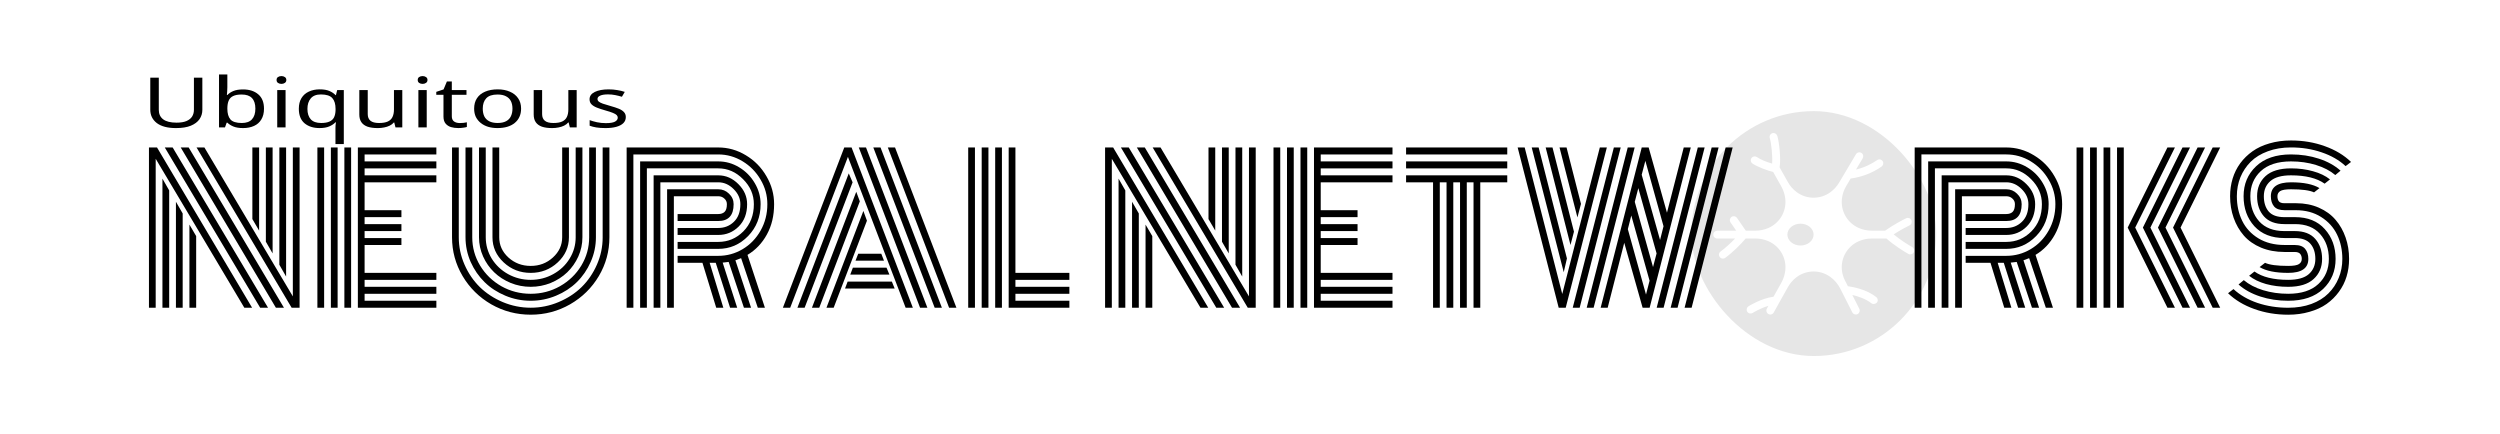 <?xml version="1.0" encoding="UTF-8" standalone="no"?>
<!-- Created with Inkscape (http://www.inkscape.org/) -->

<svg
   width="283.464mm"
   height="49.229mm"
   viewBox="0 0 283.464 49.229"
   version="1.1"
   id="svg5"
   xml:space="preserve"
   inkscape:version="1.2.2 (b0a8486541, 2022-12-01)"
   sodipodi:docname="logo.svg"
   inkscape:export-filename="../../../Documents/ubiquitousneuralnetworks-logo.png"
   inkscape:export-xdpi="96"
   inkscape:export-ydpi="96"
   xmlns:inkscape="http://www.inkscape.org/namespaces/inkscape"
   xmlns:sodipodi="http://sodipodi.sourceforge.net/DTD/sodipodi-0.dtd"
   xmlns="http://www.w3.org/2000/svg"
   xmlns:svg="http://www.w3.org/2000/svg"><sodipodi:namedview
     id="namedview7"
     pagecolor="#ffffff"
     bordercolor="#000000"
     borderopacity="0.25"
     inkscape:showpageshadow="2"
     inkscape:pageopacity="0.0"
     inkscape:pagecheckerboard="0"
     inkscape:deskcolor="#d1d1d1"
     inkscape:document-units="mm"
     showgrid="false"
     showguides="true"
     inkscape:zoom="1.0544998"
     inkscape:cx="306.30636"
     inkscape:cy="107.63397"
     inkscape:window-width="1920"
     inkscape:window-height="1012"
     inkscape:window-x="1920"
     inkscape:window-y="38"
     inkscape:window-maximized="1"
     inkscape:current-layer="layer1" /><defs
     id="defs2" /><g
     inkscape:label="Layer 1"
     inkscape:groupmode="layer"
     id="layer1"
     transform="translate(-7.275,-74.82)"><g
       id="g350"><rect
         style="fill:#ffffff;stroke-width:0.328"
         id="rect184"
         width="283.464"
         height="49.229"
         x="7.275"
         y="74.82" /><g
         id="SVGRepo_bgCarrier"
         stroke-width="0"
         transform="matrix(0.089,0,0,0.089,201.361,89.734)"
         style="fill:#e6e6e6;stroke:#000000;stroke-width:0;stroke-dasharray:none"><g
           id="g594"
           style="fill:#e6e6e6;stroke-width:0;stroke-dasharray:none"><rect
             x="-26"
             y="-26"
             width="312"
             height="312"
             rx="156"
             fill="#7ed0ec"
             strokewidth="0"
             id="rect526"
             style="fill:#e6e6e6;stroke-width:0;stroke-dasharray:none" /></g></g><g
         id="SVGRepo_iconCarrier"
         transform="matrix(0.089,0,0,0.089,201.361,89.734)"
         style="fill:#ffffff;stroke:#000000;stroke-width:0;stroke-dasharray:none"> <path
   d="m 255.413,147.195 c -5.044,-2.812 -15.403,-9.266 -23.638,-16.198 8.415,-5.436 18.043,-10.489 20.078,-11.392 2.528,-1.122 3.668,-4.081 2.547,-6.609 -1.123,-2.529 -4.081,-3.67 -6.609,-2.547 -3.014,1.338 -17.239,8.867 -26.895,15.837 H 203.68 c -5.669,0 -11.276,-1.181 -16.463,-3.468 -14.435,-6.365 -23.085,-21.346 -21.379,-37.03 0.626,-5.76 2.483,-11.318 5.444,-16.298 l 5.704,-9.594 c 14.034,-1.87 27.56,-7.069 39.22,-15.105 2.187,-1.507 3.064,-4.438 1.751,-6.748 -1.476,-2.596 -4.82,-3.314 -7.217,-1.651 -6,4.165 -15.134,9.22 -26.952,12.064 l 8.453,-14.217 c 1.337,-2.248 0.891,-5.234 -1.218,-6.782 -2.419,-1.775 -5.779,-1.048 -7.278,1.471 l -21.544,36.233 c -2.826,4.753 -6.582,8.886 -11.044,12.152 -12.729,9.318 -30.028,9.318 -42.757,0 -4.61,-3.375 -8.446,-7.697 -11.248,-12.677 L 86.467,45.651 C 88.342,34.01 85.874,13.511 83.586,5.675 82.83,3.088 80.2,1.388 77.577,2.008 c -2.835,0.67 -4.479,3.575 -3.651,6.322 1.982,6.574 3.743,22.643 3.016,32.538 -7.472,-2.106 -14.741,-5.206 -19.164,-8.224 -2.13,-1.453 -5.075,-1.237 -6.769,0.707 -1.997,2.293 -1.517,5.741 0.913,7.423 6,4.154 19.198,9.099 26.341,10.724 l 10.362,18.411 c 2.755,4.894 4.488,10.297 5.096,15.88 v 0 c 1.706,15.683 -6.944,30.665 -21.379,37.03 -5.187,2.287 -10.794,3.468 -16.463,3.468 H 43.376 C 34.993,114.301 32.277,110.191 32.25,110.149 c -1.523,-2.309 -4.628,-2.949 -6.938,-1.427 -2.31,1.522 -2.949,4.627 -1.428,6.936 0.095,0.144 1.931,2.924 7.281,10.628 H 7.224 c -2.616,0 -4.952,1.912 -5.2,4.517 -0.285,2.987 2.056,5.5 4.985,5.5 h 22.769 c -5.411,5.665 -12.411,12.135 -18.617,16.614 -1.999,1.443 -2.609,4.147 -1.37,6.279 l 0.093,0.16 c 1.508,2.597 4.89,3.312 7.291,1.566 9.494,-6.904 20.299,-17.645 26.014,-24.619 h 12.703 c 5.665,0 11.269,1.18 16.452,3.466 14.434,6.364 23.084,21.345 21.378,37.028 v 0 c -0.609,5.598 -2.342,11.016 -5.096,15.929 l -9.924,17.7 c -16.216,2.254 -31.256,11.813 -31.922,12.241 -2.327,1.496 -2.958,4.567 -1.506,6.921 1.883,3.054 5.574,2.321 6.921,1.506 0.781,-0.472 9.107,-5.791 19.967,-9.002 l -1.946,3.581 c -1.32,2.38 -0.5,5.379 1.847,6.757 v 0 c 2.425,1.424 5.547,0.575 6.917,-1.881 l 7.215,-13.006 c 0,0 0,0 0,0 l 10.998,-19.617 c 2.787,-4.971 6.61,-9.287 11.208,-12.653 12.729,-9.319 30.028,-9.319 42.757,0 5.314,3.89 9.633,8.98 12.607,14.855 l 15.312,30.251 c 1.252,2.467 4.267,3.451 6.733,2.199 2.466,-1.252 3.451,-4.266 2.199,-6.733 l -8.87,-17.583 c 7.174,1.609 16.973,4.753 24.166,10.444 2.274,1.799 5.543,0.929 7.04,-0.775 1.825,-2.079 1.384,-5.311 -0.775,-7.04 -12.063,-9.671 -29.382,-12.922 -36.132,-13.862 l -3.826,-7.537 c -2.014,-3.969 -3.293,-8.27 -3.775,-12.694 -1.706,-15.683 6.943,-30.664 21.378,-37.028 v 0 c 5.184,-2.286 10.787,-3.466 16.453,-3.466 h 18.958 c 9.23,8.339 22.01,16.333 27.908,19.641 2.37,1.329 5.57,0.216 6.814,-1.936 1.385,-2.395 0.481,-5.467 -1.935,-6.814 z m -142.328,-1.988 c -9.22,0 -16.695,-6.229 -16.695,-13.912 0,-7.683 7.474,-13.912 16.695,-13.912 9.22,0 16.695,6.229 16.695,13.912 0,7.683 -7.475,13.912 -16.695,13.912 z"
   id="path530"
   style="fill:#ffffff;stroke-width:0;stroke-dasharray:none" /> </g><path
         d="m 30.219,87.274 q 0,0.584 -0.322,1.058 -0.322,0.466 -0.988,0.742 -0.655,0.268 -1.674,0.268 -1.428,0 -2.179,-0.568 -0.741,-0.576 -0.741,-1.516 v -3.631 h 0.966 v 3.655 q 0,0.687 0.494,1.066 0.504,0.379 1.513,0.379 0.698,0 1.127,-0.182 0.44,-0.189 0.644,-0.513 0.204,-0.332 0.204,-0.758 v -3.647 h 0.955 z"
         id="path290"
         style="font-size:9.205px;font-family:Rubik;-inkscape-font-specification:Rubik;stroke-width:0.345" /><path
         d="m 33.053,84.724 q 0,0.268 -0.021,0.505 -0.011,0.229 -0.032,0.363 h 0.054 q 0.247,-0.268 0.676,-0.45 0.429,-0.182 1.106,-0.182 1.073,0 1.717,0.553 0.655,0.545 0.655,1.634 0,0.726 -0.301,1.216 -0.29,0.489 -0.827,0.734 -0.537,0.245 -1.245,0.245 -0.676,0 -1.106,-0.182 -0.429,-0.182 -0.676,-0.434 h -0.075 l -0.193,0.537 H 32.108 V 83.263 h 0.945 z m 1.621,0.813 q -0.612,0 -0.966,0.174 -0.354,0.166 -0.504,0.521 -0.15,0.347 -0.15,0.892 v 0.032 q 0,0.782 0.343,1.2 0.354,0.41 1.299,0.41 0.773,0 1.149,-0.418 0.386,-0.418 0.386,-1.208 0,-0.797 -0.386,-1.2 -0.376,-0.403 -1.17,-0.403 z"
         id="path292"
         style="font-size:9.205px;font-family:Rubik;-inkscape-font-specification:Rubik;stroke-width:0.345" /><path
         d="m 39.654,85.032 v 4.231 h -0.945 v -4.231 z m -0.462,-1.587 q 0.215,0 0.376,0.111 0.172,0.103 0.172,0.332 0,0.221 -0.172,0.332 -0.161,0.111 -0.376,0.111 -0.236,0 -0.397,-0.111 -0.161,-0.111 -0.161,-0.332 0,-0.229 0.161,-0.332 0.161,-0.111 0.397,-0.111 z"
         id="path294"
         style="font-size:9.205px;font-family:Rubik;-inkscape-font-specification:Rubik;stroke-width:0.345" /><path
         d="m 45.311,89.35 q 0,-0.142 0.011,-0.332 0.011,-0.189 0.043,-0.324 h -0.064 q -0.247,0.268 -0.687,0.458 -0.429,0.189 -1.116,0.189 -1.041,0 -1.696,-0.545 -0.644,-0.553 -0.644,-1.642 0,-0.726 0.301,-1.216 0.301,-0.489 0.837,-0.734 0.537,-0.253 1.234,-0.253 0.676,0 1.106,0.189 0.429,0.189 0.687,0.466 h 0.043 l 0.14,-0.576 h 0.751 v 6.126 h -0.945 z m -1.632,-0.584 q 0.59,0 0.945,-0.158 0.365,-0.158 0.526,-0.482 0.161,-0.332 0.172,-0.821 v -0.142 q 0,-0.805 -0.365,-1.216 -0.365,-0.418 -1.299,-0.418 -0.773,0 -1.149,0.45 -0.376,0.442 -0.376,1.192 0,0.75 0.376,1.176 0.386,0.418 1.17,0.418 z"
         id="path296"
         style="font-size:9.205px;font-family:Rubik;-inkscape-font-specification:Rubik;stroke-width:0.345" /><path
         d="m 52.889,85.032 v 4.231 h -0.773 l -0.14,-0.56 h -0.043 q -0.182,0.221 -0.472,0.363 -0.29,0.142 -0.633,0.205 -0.343,0.071 -0.719,0.071 -0.687,0 -1.159,-0.158 -0.462,-0.166 -0.698,-0.505 -0.236,-0.339 -0.236,-0.876 v -2.771 h 0.955 v 2.723 q 0,0.505 0.311,0.758 0.311,0.253 0.966,0.253 0.644,0 1.009,-0.174 0.376,-0.182 0.526,-0.521 0.161,-0.347 0.161,-0.837 v -2.202 z"
         id="path298"
         style="font-size:9.205px;font-family:Rubik;-inkscape-font-specification:Rubik;stroke-width:0.345" /><path
         d="m 55.659,85.032 v 4.231 h -0.945 v -4.231 z m -0.462,-1.587 q 0.215,0 0.376,0.111 0.172,0.103 0.172,0.332 0,0.221 -0.172,0.332 -0.161,0.111 -0.376,0.111 -0.236,0 -0.397,-0.111 -0.161,-0.111 -0.161,-0.332 0,-0.229 0.161,-0.332 0.161,-0.111 0.397,-0.111 z"
         id="path300"
         style="font-size:9.205px;font-family:Rubik;-inkscape-font-specification:Rubik;stroke-width:0.345" /><path
         d="m 59.405,88.773 q 0.215,0 0.44,-0.024 0.225,-0.032 0.365,-0.063 v 0.529 q -0.15,0.055 -0.429,0.087 -0.279,0.039 -0.537,0.039 -0.451,0 -0.837,-0.111 -0.376,-0.118 -0.612,-0.403 -0.236,-0.284 -0.236,-0.797 v -2.463 h -0.816 v -0.332 l 0.827,-0.276 0.376,-0.9 h 0.558 v 0.971 h 1.664 v 0.537 h -1.664 v 2.447 q 0,0.387 0.247,0.576 0.258,0.182 0.655,0.182 z"
         id="path302"
         style="font-size:9.205px;font-family:Rubik;-inkscape-font-specification:Rubik;stroke-width:0.345" /><path
         d="m 66.36,87.139 q 0,0.529 -0.193,0.939 -0.182,0.403 -0.537,0.687 -0.343,0.284 -0.848,0.434 -0.494,0.142 -1.106,0.142 -0.569,0 -1.052,-0.142 -0.483,-0.15 -0.837,-0.434 -0.354,-0.284 -0.558,-0.687 -0.193,-0.41 -0.193,-0.939 0,-0.703 0.322,-1.184 0.322,-0.489 0.923,-0.742 0.601,-0.261 1.428,-0.261 0.784,0 1.374,0.261 0.601,0.253 0.934,0.742 0.343,0.482 0.343,1.184 z m -4.347,0 q 0,0.497 0.172,0.868 0.182,0.363 0.558,0.56 0.376,0.197 0.955,0.197 0.58,0 0.955,-0.197 0.376,-0.197 0.547,-0.56 0.182,-0.371 0.182,-0.868 0,-0.505 -0.182,-0.86 -0.182,-0.355 -0.558,-0.545 -0.365,-0.197 -0.955,-0.197 -0.88,0 -1.277,0.426 -0.397,0.426 -0.397,1.176 z"
         id="path304"
         style="font-size:9.205px;font-family:Rubik;-inkscape-font-specification:Rubik;stroke-width:0.345" /><path
         d="m 72.661,85.032 v 4.231 h -0.773 l -0.14,-0.56 h -0.043 q -0.182,0.221 -0.472,0.363 -0.29,0.142 -0.633,0.205 -0.343,0.071 -0.719,0.071 -0.687,0 -1.159,-0.158 -0.462,-0.166 -0.698,-0.505 -0.236,-0.339 -0.236,-0.876 v -2.771 h 0.955 v 2.723 q 0,0.505 0.311,0.758 0.311,0.253 0.966,0.253 0.644,0 1.009,-0.174 0.376,-0.182 0.526,-0.521 0.161,-0.347 0.161,-0.837 v -2.202 z"
         id="path306"
         style="font-size:9.205px;font-family:Rubik;-inkscape-font-specification:Rubik;stroke-width:0.345" /><path
         d="m 78.232,88.095 q 0,0.41 -0.279,0.687 -0.279,0.276 -0.794,0.418 -0.515,0.142 -1.224,0.142 -0.601,0 -1.041,-0.071 -0.429,-0.071 -0.762,-0.197 v -0.632 q 0.343,0.126 0.827,0.237 0.494,0.103 0.998,0.103 0.719,0 1.041,-0.166 0.322,-0.174 0.322,-0.458 0,-0.158 -0.118,-0.284 -0.118,-0.126 -0.429,-0.253 -0.301,-0.126 -0.869,-0.284 -0.558,-0.158 -0.955,-0.316 -0.397,-0.158 -0.612,-0.379 -0.215,-0.221 -0.215,-0.568 0,-0.537 0.59,-0.829 0.601,-0.292 1.567,-0.292 0.526,0 0.977,0.079 0.462,0.071 0.859,0.205 l -0.322,0.553 q -0.365,-0.111 -0.762,-0.189 -0.397,-0.079 -0.816,-0.079 -0.58,0 -0.891,0.142 -0.301,0.134 -0.301,0.371 0,0.174 0.14,0.3 0.14,0.118 0.462,0.237 0.333,0.111 0.88,0.268 0.547,0.15 0.934,0.308 0.386,0.158 0.59,0.387 0.204,0.221 0.204,0.56 z"
         id="path308"
         style="font-size:9.205px;font-family:Rubik;-inkscape-font-specification:Rubik;stroke-width:0.345" /><path
         d="m 36.655,100.966 -0.765,-1.306 v -8.119 h 0.765 z m 1.53,2.589 -0.765,-1.328 V 91.541 h 0.765 z m 1.53,2.622 -0.765,-1.339 V 91.541 h 0.765 z m -10.962,-5.892 0.765,1.306 v 8.119 h -0.765 z m -1.53,-2.589 0.765,1.328 V 109.71 h -0.765 z m -1.53,-2.622 0.765,1.339 V 109.71 h -0.765 z m 0.266,-3.533 h 0.892 L 37.665,109.71 h -0.892 z m 1.806,0 h 0.903 L 39.47,109.71 h -0.914 z m 1.795,0 h 0.892 L 40.479,108.427 V 91.541 H 41.244 V 109.71 q 0,0 -0.903,0 z M 24.928,92.824 V 109.71 H 24.164 V 91.541 q 0,0 0.914,0 L 35.859,109.71 h -0.882 z"
         style="font-size:19.761px;font-family:Monoton;-inkscape-font-specification:Monoton;stroke-width:0.138"
         id="path550" /><path
         d="M 47.086,109.71 H 46.322 V 91.541 h 0.765 z m -1.53,0 H 44.792 V 91.541 h 0.765 z m -1.53,0 H 43.262 V 91.541 h 0.765 z m 4.589,-3.95 h 8.137 v 0.79 h -8.137 v 0.79 h 8.137 v 0.79 h -8.137 v 0.79 h 8.137 v 0.79 H 47.851 V 91.541 h 8.901 v 0.79 h -8.137 v 0.79 h 8.137 v 0.79 h -8.137 v 0.79 h 8.137 v 0.79 h -8.137 v 3.16 h 4.175 v 0.79 h -4.175 v 0.79 h 4.175 v 0.79 h -4.175 v 0.79 h 4.175 v 0.79 h -4.175 z"
         style="font-size:19.761px;font-family:Monoton;-inkscape-font-specification:Monoton;stroke-width:0.138"
         id="path552" /><path
         d="M 71.018,101.723 V 91.541 h 0.765 v 10.182 q 0,1.668 -1.275,2.853 -1.275,1.185 -3.059,1.185 -1.785,0 -3.059,-1.185 -1.275,-1.185 -1.275,-2.853 V 91.541 h 0.765 v 10.182 q 0,1.339 1.041,2.293 1.052,0.955 2.528,0.955 1.476,0 2.517,-0.955 1.052,-0.955 1.052,-2.293 z m 1.53,0 V 91.541 h 0.765 v 10.182 q 0,1.141 -0.467,2.183 -0.467,1.031 -1.253,1.788 -0.786,0.757 -1.87,1.207 -1.083,0.439 -2.273,0.439 -1.19,0 -2.273,-0.439 -1.083,-0.45 -1.87,-1.207 -0.786,-0.757 -1.253,-1.788 -0.467,-1.042 -0.467,-2.183 V 91.541 h 0.765 v 10.182 q 0,1.306 0.68,2.425 0.69,1.108 1.859,1.756 1.179,0.647 2.56,0.647 1.381,0 2.549,-0.647 1.179,-0.647 1.859,-1.756 0.69,-1.119 0.69,-2.425 z m 1.53,0 V 91.541 h 0.765 v 10.182 q 0,1.459 -0.595,2.798 -0.584,1.328 -1.572,2.293 -0.988,0.966 -2.358,1.536 -1.37,0.571 -2.868,0.571 -1.498,0 -2.868,-0.571 -1.37,-0.571 -2.358,-1.536 -0.988,-0.966 -1.583,-2.293 -0.584,-1.339 -0.584,-2.798 V 91.541 h 0.765 v 10.182 q 0,1.734 0.892,3.215 0.892,1.47 2.411,2.337 1.53,0.856 3.325,0.856 1.795,0 3.314,-0.856 1.53,-0.867 2.422,-2.337 0.892,-1.481 0.892,-3.215 z m 1.53,0 V 91.541 h 0.765 v 10.182 q 0,2.37 -1.2,4.4 -1.2,2.019 -3.261,3.204 -2.05,1.174 -4.461,1.174 -2.411,0 -4.472,-1.174 -2.05,-1.185 -3.25,-3.204 -1.2,-2.03 -1.2,-4.4 V 91.541 h 0.765 v 10.182 q 0,1.613 0.648,3.094 0.648,1.481 1.742,2.556 1.094,1.064 2.602,1.701 1.519,0.636 3.165,0.636 1.646,0 3.155,-0.636 1.519,-0.636 2.613,-1.701 1.094,-1.075 1.742,-2.556 0.648,-1.481 0.648,-3.094 z"
         style="font-size:19.761px;font-family:Monoton;-inkscape-font-specification:Monoton;stroke-width:0.138"
         id="path554" /><path
         d="m 84.105,100.669 h 4.61 q 1.052,0 1.774,-0.702 0.733,-0.702 0.733,-1.997 0,-0.955 -0.765,-1.712 -0.765,-0.768 -1.742,-0.768 H 82.151 V 109.71 H 81.386 V 94.701 h 7.329 q 1.296,0 2.284,0.998 0.988,0.987 0.988,2.271 0,1.58 -0.956,2.535 -0.956,0.955 -2.316,0.955 h -4.61 z m 0,1.58 h 4.61 q 1.657,0 2.847,-1.196 1.19,-1.207 1.19,-3.083 0,-1.613 -1.222,-2.831 -1.211,-1.229 -2.815,-1.229 H 80.621 V 109.71 H 79.856 V 93.121 h 8.859 q 1.264,0 2.369,0.669 1.115,0.669 1.774,1.799 0.659,1.119 0.659,2.381 0,2.161 -1.423,3.621 -1.413,1.448 -3.378,1.448 h -4.61 z m 0,1.58 h 4.61 q 1.487,0 2.762,-0.757 1.275,-0.757 2.039,-2.107 0.765,-1.361 0.765,-2.995 0,-1.481 -0.765,-2.776 Q 92.762,93.889 91.477,93.11 90.192,92.331 88.715,92.331 H 79.091 V 109.71 H 78.327 V 91.541 h 10.389 q 1.668,0 3.134,0.889 1.466,0.878 2.326,2.37 0.871,1.481 0.871,3.171 0,1.953 -0.818,3.434 -0.807,1.481 -2.199,2.315 L 94.005,109.71 h -0.807 l -1.891,-5.618 q -0.425,0.176 -0.648,0.241 l 1.774,5.376 h -0.807 l -1.731,-5.19 q -0.096,0.022 -0.68,0.077 l 1.646,5.113 H 90.054 l -1.625,-5.091 h -0.69 l 1.551,5.091 h -0.807 l -1.561,-5.091 h -2.815 z m -0.425,5.881 H 82.915 V 96.281 h 5.8 q 0.712,0 1.222,0.505 0.52,0.494 0.52,1.185 0,1.909 -1.742,1.909 h -4.61 v -0.79 h 4.61 q 0.457,0 0.712,-0.241 0.266,-0.252 0.266,-0.878 0,-0.384 -0.287,-0.636 -0.276,-0.263 -0.69,-0.263 h -5.035 z"
         style="font-size:19.761px;font-family:Monoton;-inkscape-font-specification:Monoton;stroke-width:0.138"
         id="path556" /><path
         d="m 104.277,104.378 0.308,-0.79 h 2.613 l 0.308,0.79 z m -0.595,1.58 0.297,-0.79 h 3.813 l 0.329,0.79 z m -0.595,1.58 0.297,-0.79 h 5.014 l 0.319,0.79 z m -6.214,2.172 H 96.044 l 6.958,-18.17 h 0.829 l 6.947,18.17 h -0.818 l -6.543,-17.105 z m 6.639,-15.229 0.436,1.009 -5.439,14.22 h -0.818 z m 0.85,2.085 0.404,1.086 -4.599,12.058 h -0.829 z m 0.807,2.172 0.404,1.108 -3.771,9.864 h -0.818 z m 10.548,10.972 h -0.829 L 107.941,91.541 h 0.818 z m -8.604,-18.17 6.958,18.17 h -0.818 l -6.958,-18.17 z m -1.646,0 6.958,18.17 h -0.829 l -6.947,-18.17 z"
         style="font-size:19.761px;font-family:Monoton;-inkscape-font-specification:Monoton;stroke-width:0.138"
         id="path558" /><path
         d="m 117.055,91.541 h 0.765 V 109.71 h -0.765 z m 4.589,0 h 0.765 v 14.22 h 6.118 v 0.79 h -6.118 v 0.79 h 6.118 v 0.79 h -6.118 v 0.79 h 6.118 v 0.79 h -6.883 z m -1.53,0 h 0.765 V 109.71 h -0.765 z m -1.53,0 h 0.765 V 109.71 h -0.765 z"
         style="font-size:19.761px;font-family:Monoton;-inkscape-font-specification:Monoton;stroke-width:0.138"
         id="path560" /><path
         d="m 145.066,100.966 -0.765,-1.306 v -8.119 h 0.765 z m 1.53,2.589 -0.765,-1.328 V 91.541 h 0.765 z m 1.53,2.622 -0.765,-1.339 V 91.541 h 0.765 z m -10.962,-5.892 0.765,1.306 v 8.119 h -0.765 z m -1.53,-2.589 0.765,1.328 V 109.71 h -0.765 z m -1.53,-2.622 0.765,1.339 V 109.71 h -0.765 z m 0.266,-3.533 h 0.892 l 10.813,18.17 h -0.892 z m 1.806,0 h 0.903 L 147.881,109.71 h -0.914 z m 1.795,0 h 0.892 l 10.027,16.886 V 91.541 h 0.765 V 109.71 q 0,0 -0.903,0 z m -4.631,1.284 V 109.71 h -0.765 V 91.541 q 0,0 0.914,0 l 10.782,18.17 h -0.882 z"
         style="font-size:19.761px;font-family:Monoton;-inkscape-font-specification:Monoton;stroke-width:0.138"
         id="path562" /><path
         d="m 155.497,109.71 h -0.765 V 91.541 h 0.765 z m -1.53,0 h -0.765 V 91.541 h 0.765 z m -1.53,0 h -0.765 V 91.541 h 0.765 z m 4.589,-3.95 h 8.137 v 0.79 h -8.137 v 0.79 h 8.137 v 0.79 h -8.137 v 0.79 h 8.137 v 0.79 h -8.901 V 91.541 h 8.901 v 0.79 h -8.137 v 0.79 h 8.137 v 0.79 h -8.137 v 0.79 h 8.137 v 0.79 h -8.137 v 3.16 h 4.175 v 0.79 h -4.175 v 0.79 h 4.175 v 0.79 h -4.175 v 0.79 h 4.175 v 0.79 h -4.175 z"
         style="font-size:19.761px;font-family:Monoton;-inkscape-font-specification:Monoton;stroke-width:0.138"
         id="path564" /><path
         d="m 166.704,92.331 v -0.79 h 11.472 v 0.79 z m 0,1.58 v -0.79 h 11.472 v 0.79 z m 0,1.58 v -0.79 h 11.472 v 0.79 h -3.059 V 109.71 h -0.765 V 95.491 h -0.765 V 109.71 h -0.765 V 95.491 h -0.765 V 109.71 h -0.765 V 95.491 h -0.765 V 109.71 h -0.765 V 95.491 Z"
         style="font-size:19.761px;font-family:Monoton;-inkscape-font-specification:Monoton;stroke-width:0.138"
         id="path566" /><path
         d="m 184.942,104.126 -0.361,1.558 -3.633,-14.143 h 0.786 z m 0.797,-3.039 -0.393,1.514 -2.815,-11.06 h 0.775 z m 0.797,-3.149 -0.404,1.536 -2.029,-7.933 h 0.797 z m 3.027,11.773 h -0.797 l 4.653,-18.148 -0.011,-0.022 h 0.807 v 0.022 l 2.071,7.373 1.901,-7.395 h 0.797 l -4.663,18.17 h -0.797 l -2.082,-7.362 z m -1.593,0 h -0.786 L 191.836,91.541 h 0.786 z m -1.583,0 h -0.786 l 4.663,-18.17 h 0.775 z m 12.694,0 h -0.797 l 4.653,-18.17 h 0.797 z m -1.593,0 H 196.701 l 4.653,-18.17 h 0.786 z m -1.583,0 h -0.786 l 4.663,-18.17 h 0.775 z m -11.493,-1.558 4.26,-16.612 h 0.797 l -4.663,18.17 h -0.797 l -4.653,-18.17 h 0.797 z m 7.436,-7.351 2.061,7.417 0.404,-1.569 -2.071,-7.395 z m 0.786,-3.094 2.071,7.395 0.404,-1.547 -2.071,-7.406 z m 0.786,-3.072 2.082,7.395 0.393,-1.558 -2.061,-7.417 z"
         style="font-size:19.761px;font-family:Monoton;-inkscape-font-specification:Monoton;stroke-width:0.138"
         id="path568" /><path
         d="m 230.15,100.669 h 4.61 q 1.052,0 1.774,-0.702 0.733,-0.702 0.733,-1.997 0,-0.955 -0.765,-1.712 -0.765,-0.768 -1.742,-0.768 H 228.196 V 109.71 h -0.765 V 94.701 h 7.329 q 1.296,0 2.284,0.998 0.988,0.987 0.988,2.271 0,1.58 -0.956,2.535 -0.956,0.955 -2.316,0.955 h -4.61 z m 0,1.58 h 4.61 q 1.657,0 2.847,-1.196 1.19,-1.207 1.19,-3.083 0,-1.613 -1.222,-2.831 -1.211,-1.229 -2.815,-1.229 h -8.094 V 109.71 h -0.765 V 93.121 h 8.859 q 1.264,0 2.369,0.669 1.115,0.669 1.774,1.799 0.659,1.119 0.659,2.381 0,2.161 -1.423,3.621 -1.413,1.448 -3.378,1.448 h -4.61 z m 0,1.58 h 4.61 q 1.487,0 2.762,-0.757 1.275,-0.757 2.039,-2.107 0.765,-1.361 0.765,-2.995 0,-1.481 -0.765,-2.776 -0.754,-1.306 -2.039,-2.085 -1.285,-0.779 -2.762,-0.779 h -9.624 V 109.71 h -0.765 V 91.541 h 10.389 q 1.668,0 3.134,0.889 1.466,0.878 2.326,2.37 0.871,1.481 0.871,3.171 0,1.953 -0.818,3.434 -0.807,1.481 -2.199,2.315 l 1.976,5.991 h -0.807 l -1.891,-5.618 q -0.425,0.176 -0.648,0.241 l 1.774,5.376 h -0.807 l -1.731,-5.19 q -0.096,0.022 -0.68,0.077 l 1.646,5.113 h -0.807 l -1.625,-5.091 h -0.69 l 1.551,5.091 h -0.807 l -1.561,-5.091 h -2.815 z m -0.425,5.881 h -0.765 V 96.281 h 5.8 q 0.712,0 1.222,0.505 0.52,0.494 0.52,1.185 0,1.909 -1.742,1.909 h -4.61 v -0.79 h 4.61 q 0.457,0 0.712,-0.241 0.266,-0.252 0.266,-0.878 0,-0.384 -0.287,-0.636 -0.276,-0.263 -0.69,-0.263 h -5.035 z"
         style="font-size:19.761px;font-family:Monoton;-inkscape-font-specification:Monoton;stroke-width:0.138"
         id="path572" /><path
         d="m 248.081,109.71 h -0.765 V 91.541 h 0.765 z m -1.53,0 h -0.765 V 91.541 h 0.765 z m -1.53,0 h -0.765 V 91.541 h 0.765 z m -1.53,0 h -0.765 V 91.541 h 0.765 z m 10.176,-9.085 4.493,-9.085 h 0.85 l -4.493,9.085 4.493,9.085 h -0.85 z m -1.71,0 4.493,-9.085 h 0.85 l -4.493,9.085 4.493,9.085 h -0.85 z m -1.71,0 4.493,-9.085 h 0.85 l -4.493,9.085 4.493,9.085 H 254.741 Z m -1.721,0 4.504,-9.085 h 0.85 l -4.504,9.085 4.504,9.085 h -0.85 z"
         style="font-size:19.761px;font-family:Monoton;-inkscape-font-specification:Monoton;stroke-width:0.138"
         id="path574" /><path
         d="m 267.583,98.651 h -1.285 q -0.818,0 -1.179,-0.428 -0.361,-0.439 -0.361,-1.152 0,-1.58 2.284,-1.58 2.146,0 3.229,0.658 l -0.616,0.483 q -0.744,-0.351 -2.613,-0.351 -0.913,0 -1.232,0.208 -0.308,0.208 -0.308,0.582 0,0.373 0.17,0.582 0.17,0.208 0.627,0.208 h 1.317 q 1.434,0 2.581,0.505 1.158,0.505 1.901,1.382 0.744,0.867 1.137,2.008 0.393,1.13 0.393,2.425 0,1.053 -0.287,1.997 -0.287,0.944 -0.871,1.734 -0.574,0.79 -1.392,1.372 -0.807,0.571 -1.933,0.889 -1.115,0.329 -2.422,0.329 -2.05,0 -3.845,-0.647 -1.785,-0.636 -2.974,-1.788 l 0.616,-0.472 q 1.083,1.009 2.709,1.569 1.636,0.549 3.495,0.549 1.455,0 2.624,-0.428 1.179,-0.439 1.933,-1.196 0.765,-0.757 1.168,-1.756 0.414,-0.998 0.414,-2.151 0,-1.525 -0.595,-2.754 -0.595,-1.24 -1.816,-2.008 -1.211,-0.768 -2.868,-0.768 z m -1.285,0.79 h 1.211 q 2.156,0 3.367,1.361 1.222,1.361 1.222,3.379 0,2.052 -1.413,3.401 -1.413,1.339 -3.962,1.339 -1.7,0 -3.176,-0.483 -1.476,-0.483 -2.454,-1.361 l 0.595,-0.494 q 0.871,0.735 2.188,1.141 1.328,0.406 2.847,0.406 2.241,0 3.42,-1.108 1.19,-1.108 1.19,-2.842 0,-1.712 -0.999,-2.831 -0.988,-1.119 -2.836,-1.119 h -1.2 q -1.551,0 -2.326,-0.878 -0.775,-0.878 -0.775,-2.282 0,-1.404 0.956,-2.282 0.967,-0.878 2.889,-0.878 1.349,0 2.507,0.329 1.158,0.318 1.912,0.922 l -0.605,0.483 q -1.328,-0.944 -3.813,-0.944 -1.604,0 -2.348,0.658 -0.733,0.647 -0.733,1.712 0,1.075 0.542,1.723 0.552,0.647 1.795,0.647 z m 0,1.58 h 1.168 q 1.551,0 2.326,0.889 0.775,0.889 0.775,2.271 0,1.404 -0.967,2.282 -0.956,0.878 -2.879,0.878 -1.349,0 -2.517,-0.318 -1.158,-0.329 -1.912,-0.933 l 0.605,-0.483 q 1.328,0.944 3.824,0.944 1.604,0 2.337,-0.647 0.744,-0.658 0.744,-1.723 0,-1.064 -0.552,-1.712 -0.552,-0.658 -1.795,-0.658 h -1.158 q -2.178,0 -3.41,-1.339 -1.222,-1.35 -1.222,-3.401 0,-2.052 1.413,-3.39 1.413,-1.35 3.962,-1.35 1.7,0 3.165,0.483 1.476,0.483 2.454,1.361 l -0.595,0.494 q -0.871,-0.735 -2.188,-1.141 -1.317,-0.406 -2.836,-0.406 -2.241,0 -3.431,1.108 -1.179,1.108 -1.179,2.842 0,1.723 0.998,2.842 0.999,1.108 2.868,1.108 z m 0,1.58 h 1.168 q 0.818,0 1.179,0.439 0.361,0.439 0.361,1.141 0,1.58 -2.284,1.58 -2.156,0 -3.24,-0.658 l 0.616,-0.483 q 0.744,0.351 2.624,0.351 0.914,0 1.222,-0.208 0.319,-0.208 0.319,-0.582 0,-0.362 -0.181,-0.571 -0.17,-0.219 -0.637,-0.219 h -1.147 q -1.466,0 -2.656,-0.494 -1.179,-0.494 -1.944,-1.361 -0.754,-0.867 -1.158,-2.008 -0.404,-1.141 -0.404,-2.458 0,-1.053 0.287,-1.997 0.287,-0.944 0.86,-1.734 0.584,-0.79 1.392,-1.361 0.818,-0.582 1.933,-0.9 1.126,-0.329 2.432,-0.329 2.05,0 3.835,0.647 1.785,0.636 2.974,1.788 l -0.616,0.472 q -1.083,-1.009 -2.709,-1.558 -1.625,-0.56 -3.484,-0.56 -1.455,0 -2.634,0.439 -1.168,0.428 -1.933,1.185 -0.754,0.757 -1.168,1.756 -0.404,0.998 -0.404,2.151 0,1.547 0.605,2.787 0.605,1.24 1.848,1.997 1.243,0.746 2.942,0.746 z"
         style="font-size:19.761px;font-family:Monoton;-inkscape-font-specification:Monoton;stroke-width:0.138"
         id="path576" /></g><g
       id="SVGRepo_tracerCarrier"
       stroke-linecap="round"
       stroke-linejoin="round"
       transform="matrix(0.265,0,0,0.265,105.109,24.317)"
       style="fill:#000000;stroke:#000000" /></g></svg>
